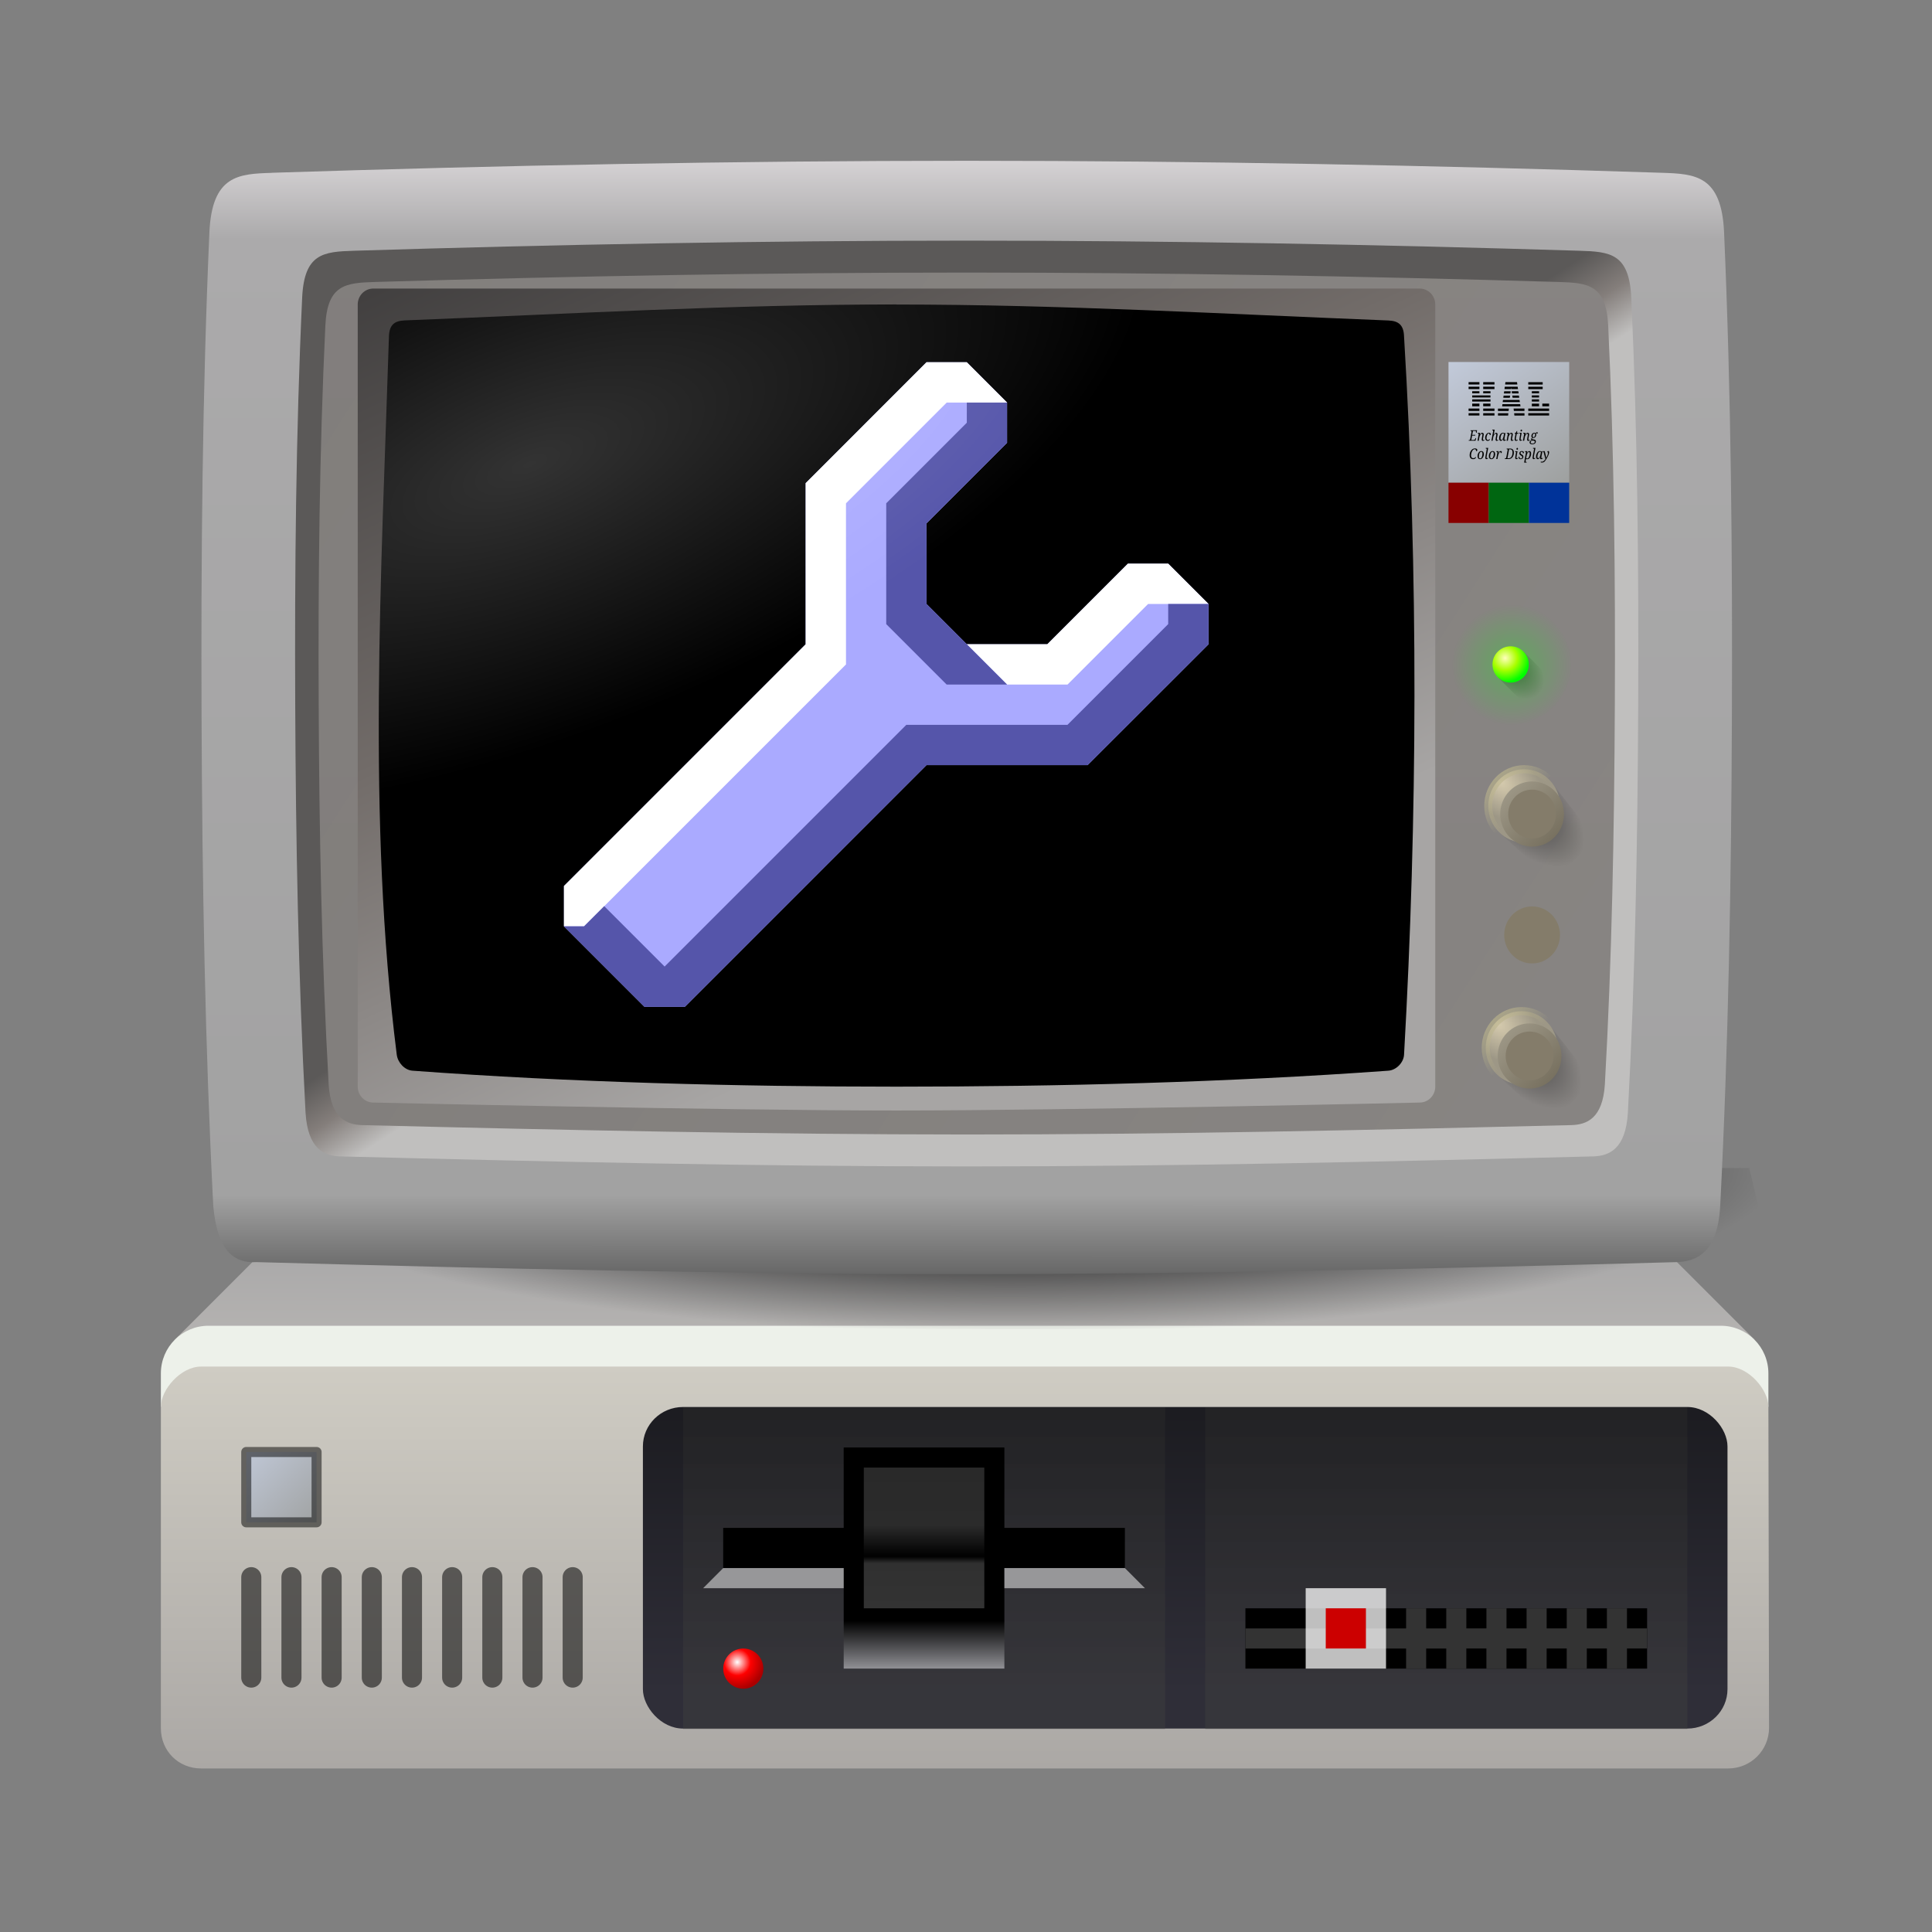 <?xml version="1.0" encoding="UTF-8" standalone="no"?>
<!-- Created with Inkscape (http://www.inkscape.org/) -->

<svg
   width="48"
   height="48"
   viewBox="0 0 12.7 12.7"
   version="1.1"
   id="svg1"
   xml:space="preserve"
   inkscape:version="1.3.2 (091e20ef0f, 2023-11-25, custom)"
   sodipodi:docname="86box-settings-48.svg"
   inkscape:export-filename="pc-256.png"
   inkscape:export-xdpi="96"
   inkscape:export-ydpi="96"
   xmlns:inkscape="http://www.inkscape.org/namespaces/inkscape"
   xmlns:sodipodi="http://sodipodi.sourceforge.net/DTD/sodipodi-0.dtd"
   xmlns:xlink="http://www.w3.org/1999/xlink"
   xmlns="http://www.w3.org/2000/svg"
   xmlns:svg="http://www.w3.org/2000/svg"
   xmlns:rdf="http://www.w3.org/1999/02/22-rdf-syntax-ns#"
   xmlns:cc="http://creativecommons.org/ns#"><rect x="0" y="0" width="12.7" height="12.7" fill="#808080" stroke="none"/><sodipodi:namedview
     id="namedview1"
     pagecolor="#505050"
     bordercolor="#eeeeee"
     borderopacity="1"
     inkscape:showpageshadow="0"
     inkscape:pageopacity="0"
     inkscape:pagecheckerboard="true"
     inkscape:deskcolor="#505050"
     inkscape:document-units="px"
     showguides="true"
     showgrid="true"
     inkscape:zoom="16.520833"
     inkscape:cx="23.969735"
     inkscape:cy="24"
     inkscape:window-width="1453"
     inkscape:window-height="988"
     inkscape:window-x="0"
     inkscape:window-y="0"
     inkscape:window-maximized="0"
     inkscape:current-layer="layer2"><sodipodi:guide
       position="1.058,11.642"
       orientation="-1,0"
       id="guide1"
       inkscape:locked="false"
       inkscape:label=""
       inkscape:color="rgb(87,227,137)" /><sodipodi:guide
       position="1.058,1.058"
       orientation="0,1"
       id="guide2"
       inkscape:locked="false"
       inkscape:label=""
       inkscape:color="rgb(87,227,137)" /><sodipodi:guide
       position="11.642,11.642"
       orientation="0,1"
       id="guide3"
       inkscape:locked="false"
       inkscape:label=""
       inkscape:color="rgb(87,227,137)" /><sodipodi:guide
       position="11.642,1.058"
       orientation="-1,0"
       id="guide4"
       inkscape:locked="false"
       inkscape:label=""
       inkscape:color="rgb(87,227,137)" /><inkscape:grid
       id="grid10"
       units="px"
       originx="0"
       originy="0"
       spacingx="0.132"
       spacingy="0.132"
       empcolor="#0099e5"
       empopacity="0.302"
       color="#0099e5"
       opacity="0.149"
       empspacing="2"
       dotted="false"
       gridanglex="30"
       gridanglez="30"
       visible="true" /></sodipodi:namedview><defs
     id="defs1"><linearGradient
       id="linearGradient67"
       inkscape:collect="always"><stop
         style="stop-color:#ffffff;stop-opacity:0.2;"
         offset="0"
         id="stop75" /><stop
         style="stop-color:#ffffff;stop-opacity:0;"
         offset="1"
         id="stop78" /></linearGradient><linearGradient
       id="linearGradient36"
       inkscape:collect="always"><stop
         style="stop-color:#74706d;stop-opacity:1;"
         offset="0"
         id="stop38" /><stop
         style="stop-color:#7e7a77;stop-opacity:1;"
         offset="1"
         id="stop42" /></linearGradient><linearGradient
       id="linearGradient90"
       inkscape:collect="always"><stop
         style="stop-color:#000000;stop-opacity:1;"
         offset="0.249"
         id="stop90" /><stop
         style="stop-color:#000000;stop-opacity:0;"
         offset="1"
         id="stop91" /></linearGradient><linearGradient
       id="linearGradient80"
       inkscape:collect="always"><stop
         style="stop-color:#000000;stop-opacity:0.5;"
         offset="0"
         id="stop80" /><stop
         style="stop-color:#000000;stop-opacity:0;"
         offset="1"
         id="stop81" /></linearGradient><linearGradient
       id="linearGradient76"
       inkscape:collect="always"><stop
         style="stop-color:#bab28d;stop-opacity:1;"
         offset="0"
         id="stop76" /><stop
         style="stop-color:#b8b389;stop-opacity:0;"
         offset="0.498"
         id="stop77" /></linearGradient><linearGradient
       id="linearGradient73"
       inkscape:collect="always"><stop
         style="stop-color:#d6cbae;stop-opacity:1;"
         offset="0"
         id="stop73" /><stop
         style="stop-color:#9d9786;stop-opacity:1;"
         offset="1"
         id="stop74" /></linearGradient><linearGradient
       id="linearGradient71"
       inkscape:collect="always"><stop
         style="stop-color:#9d9786;stop-opacity:1;"
         offset="0"
         id="stop71" /><stop
         style="stop-color:#77705f;stop-opacity:1;"
         offset="1"
         id="stop72" /></linearGradient><linearGradient
       id="linearGradient68"
       inkscape:collect="always"><stop
         style="stop-color:#000000;stop-opacity:0.5;"
         offset="0"
         id="stop69" /><stop
         style="stop-color:#000000;stop-opacity:0;"
         offset="1"
         id="stop70" /></linearGradient><linearGradient
       id="linearGradient66"
       inkscape:collect="always"><stop
         style="stop-color:#00ff00;stop-opacity:0.2;"
         offset="0.3"
         id="stop68" /><stop
         style="stop-color:#00ff00;stop-opacity:0;"
         offset="1"
         id="stop67" /></linearGradient><linearGradient
       id="linearGradient63"
       inkscape:collect="always"><stop
         style="stop-color:#ffffbb;stop-opacity:1;"
         offset="0"
         id="stop56" /><stop
         style="stop-color:#aaff00;stop-opacity:1;"
         offset="0.498"
         id="stop62" /><stop
         style="stop-color:#00ff00;stop-opacity:1;"
         offset="1"
         id="stop63" /></linearGradient><linearGradient
       id="linearGradient37"
       inkscape:collect="always"><stop
         style="stop-color:#413f3f;stop-opacity:1;"
         offset="0"
         id="stop35" /><stop
         style="stop-color:#726c69;stop-opacity:1;"
         offset="0.5"
         id="stop36" /><stop
         style="stop-color:#a7a5a4;stop-opacity:1;"
         offset="1"
         id="stop37" /></linearGradient><linearGradient
       id="linearGradient14"
       inkscape:collect="always"><stop
         style="stop-color:#5b5958;stop-opacity:1;"
         offset="0"
         id="stop19" /><stop
         style="stop-color:#847e7b;stop-opacity:1;"
         offset="0.5"
         id="stop25" /><stop
         style="stop-color:#c0bfbe;stop-opacity:1;"
         offset="1"
         id="stop24" /></linearGradient><linearGradient
       id="linearGradient20"
       inkscape:collect="always"><stop
         style="stop-color:#d5d2d4;stop-opacity:1;"
         offset="0"
         id="stop20" /><stop
         style="stop-color:#abaaab;stop-opacity:1;"
         offset="0.07"
         id="stop22" /><stop
         style="stop-color:#a2a2a2;stop-opacity:1;"
         offset="0.93"
         id="stop23" /><stop
         style="stop-color:#686868;stop-opacity:1;"
         offset="1"
         id="stop21" /></linearGradient><linearGradient
       id="linearGradient57"
       inkscape:collect="always"><stop
         style="stop-color:#ffffff;stop-opacity:1;"
         offset="0"
         id="stop57" /><stop
         style="stop-color:#ff0000;stop-opacity:1;"
         offset="0.498"
         id="stop59" /><stop
         style="stop-color:#aa0000;stop-opacity:1;"
         offset="1"
         id="stop58" /></linearGradient><linearGradient
       id="linearGradient49"
       inkscape:collect="always"><stop
         style="stop-color:#292929;stop-opacity:1;"
         offset="0"
         id="stop49" /><stop
         style="stop-color:#2b2b2b;stop-opacity:1;"
         offset="0.41"
         id="stop52" /><stop
         style="stop-color:#000000;stop-opacity:1;"
         offset="0.63"
         id="stop51" /><stop
         style="stop-color:#303030;stop-opacity:1;"
         offset="0.68"
         id="stop53" /><stop
         style="stop-color:#333333;stop-opacity:1;"
         offset="1"
         id="stop50" /></linearGradient><linearGradient
       id="linearGradient43"
       inkscape:collect="always"><stop
         style="stop-color:#000000;stop-opacity:1;"
         offset="0"
         id="stop43" /><stop
         style="stop-color:#000000;stop-opacity:1;"
         offset="0.781"
         id="stop45" /><stop
         style="stop-color:#929297;stop-opacity:1;"
         offset="1"
         id="stop44" /></linearGradient><linearGradient
       id="linearGradient32"
       inkscape:collect="always"><stop
         style="stop-color:#292929;stop-opacity:1;"
         offset="0"
         id="stop32" /><stop
         style="stop-color:#3d3d3d;stop-opacity:1;"
         offset="1"
         id="stop33" /></linearGradient><linearGradient
       id="linearGradient5"
       inkscape:collect="always"><stop
         style="stop-color:#1c1c21;stop-opacity:1;"
         offset="0"
         id="stop10" /><stop
         style="stop-color:#2f2e38;stop-opacity:1;"
         offset="1"
         id="stop11" /></linearGradient><linearGradient
       id="linearGradient8"
       inkscape:collect="always"><stop
         style="stop-color:#c2cada;stop-opacity:1;"
         offset="0"
         id="stop8" /><stop
         style="stop-color:#9ea09f;stop-opacity:1;"
         offset="1"
         id="stop9" /></linearGradient><linearGradient
       id="linearGradient6"
       inkscape:collect="always"><stop
         style="stop-color:#9f9fa2;stop-opacity:1;"
         offset="0"
         id="stop6" /><stop
         style="stop-color:#b5b3b1;stop-opacity:1;"
         offset="1"
         id="stop7" /></linearGradient><linearGradient
       id="linearGradient1"
       inkscape:collect="always"><stop
         style="stop-color:#cfccc3;stop-opacity:1;"
         offset="0"
         id="stop1" /><stop
         style="stop-color:#aba8a5;stop-opacity:1;"
         offset="1"
         id="stop2" /></linearGradient><linearGradient
       inkscape:collect="always"
       xlink:href="#linearGradient1"
       id="linearGradient2"
       x1="2.646"
       y1="49.477"
       x2="2.646"
       y2="65.088"
       gradientUnits="userSpaceOnUse"
       gradientTransform="matrix(0.769,0,0,0.769,0.611,-0.59)" /><linearGradient
       inkscape:collect="always"
       xlink:href="#linearGradient6"
       id="linearGradient7"
       x1="3.187"
       y1="42.598"
       x2="3.175"
       y2="49.237"
       gradientUnits="userSpaceOnUse"
       gradientTransform="matrix(0.769,0,0,0.769,0.59,-1.2)" /><linearGradient
       inkscape:collect="always"
       xlink:href="#linearGradient8"
       id="linearGradient9"
       x1="5.257"
       y1="52.971"
       x2="8.276"
       y2="55.989"
       gradientUnits="userSpaceOnUse"
       gradientTransform="matrix(0.935,0,0,0.935,0.704,-9.194)" /><linearGradient
       inkscape:collect="always"
       xlink:href="#linearGradient5"
       id="linearGradient11"
       x1="23.019"
       y1="51.329"
       x2="23.019"
       y2="61.383"
       gradientUnits="userSpaceOnUse"
       gradientTransform="matrix(0.997,0,0,1.066,0.094,-16.713)" /><linearGradient
       inkscape:collect="always"
       xlink:href="#linearGradient32"
       id="linearGradient33"
       x1="42.598"
       y1="51.329"
       x2="42.598"
       y2="61.383"
       gradientUnits="userSpaceOnUse"
       gradientTransform="matrix(0.947,0,0,0.984,2.534,-12.229)" /><linearGradient
       inkscape:collect="always"
       xlink:href="#linearGradient32"
       id="linearGradient34"
       gradientUnits="userSpaceOnUse"
       x1="42.598"
       y1="51.329"
       x2="42.598"
       y2="61.383"
       gradientTransform="matrix(0.947,0,0,0.984,1.882,-12.229)" /><linearGradient
       inkscape:collect="always"
       xlink:href="#linearGradient43"
       id="linearGradient44"
       x1="24.97"
       y1="51.419"
       x2="24.97"
       y2="58.622"
       gradientUnits="userSpaceOnUse"
       gradientTransform="matrix(0.965,0,0,1.156,0.322,-19.847)" /><linearGradient
       inkscape:collect="always"
       xlink:href="#linearGradient49"
       id="linearGradient50"
       x1="30.785"
       y1="52.456"
       x2="30.785"
       y2="57.343"
       gradientUnits="userSpaceOnUse"
       gradientTransform="matrix(0.848,0,0,1.084,3.621,-16.529)" /><radialGradient
       inkscape:collect="always"
       xlink:href="#linearGradient57"
       id="radialGradient58"
       cx="27.208"
       cy="57.856"
       fx="27.208"
       fy="57.856"
       r="0.529"
       gradientUnits="userSpaceOnUse"
       gradientTransform="matrix(-9.2291967e-6,1.907,-1.915,-9.4548029e-6,135.747,-4.233)" /><linearGradient
       inkscape:collect="always"
       xlink:href="#linearGradient20"
       id="linearGradient21"
       x1="7.938"
       y1="2.646"
       x2="7.933"
       y2="39.555"
       gradientUnits="userSpaceOnUse"
       gradientTransform="matrix(0.408,0,0,0.417,-2.764,-4.422)" /><linearGradient
       inkscape:collect="always"
       xlink:href="#linearGradient14"
       id="linearGradient24"
       x1="11.159"
       y1="33.478"
       x2="12.747"
       y2="35.983"
       gradientUnits="userSpaceOnUse"
       gradientTransform="matrix(0.408,0,0,0.417,-2.764,-4.422)" /><linearGradient
       inkscape:collect="always"
       xlink:href="#linearGradient37"
       id="linearGradient35"
       x1="13.229"
       y1="6.879"
       x2="25.4"
       y2="33.867"
       gradientUnits="userSpaceOnUse"
       gradientTransform="matrix(0.408,0,0,0.417,-2.764,-4.422)" /><linearGradient
       inkscape:collect="always"
       xlink:href="#linearGradient8"
       id="linearGradient9-9"
       x1="51.656"
       y1="9.754"
       x2="54.968"
       y2="13.668"
       gradientUnits="userSpaceOnUse"
       gradientTransform="matrix(1.39,0,0,1.15,-18.631,-2.61)" /><radialGradient
       inkscape:collect="always"
       xlink:href="#linearGradient63"
       id="radialGradient56"
       gradientUnits="userSpaceOnUse"
       gradientTransform="matrix(-3.0458293e-6,0.632,-0.632,-3.1347622e-6,55.083,-13.631)"
       cx="27.208"
       cy="57.856"
       fx="27.208"
       fy="57.856"
       r="0.529" /><radialGradient
       inkscape:collect="always"
       xlink:href="#linearGradient66"
       id="radialGradient67"
       cx="53.975"
       cy="20.637"
       fx="53.975"
       fy="20.637"
       r="0.794"
       gradientUnits="userSpaceOnUse"
       gradientTransform="matrix(1.054,3.7013772e-6,-1.8253225e-6,1.054,-38.272,-18.092)" /><radialGradient
       inkscape:collect="always"
       xlink:href="#linearGradient68"
       id="radialGradient70"
       cx="52.759"
       cy="-23.573"
       fx="52.759"
       fy="-23.573"
       r="0.529"
       gradientTransform="matrix(1.117,8.7133303e-6,-5.2302889e-6,0.67,-43.227,5.239)"
       gradientUnits="userSpaceOnUse" /><radialGradient
       inkscape:collect="always"
       xlink:href="#linearGradient80"
       id="radialGradient86"
       gradientUnits="userSpaceOnUse"
       gradientTransform="matrix(1.071,1.071,-0.576,0.576,9.65,-47.953)"
       cx="53.975"
       cy="23.343"
       fx="53.975"
       fy="23.343"
       r="1.607" /><radialGradient
       inkscape:collect="always"
       xlink:href="#linearGradient73"
       id="radialGradient87"
       gradientUnits="userSpaceOnUse"
       gradientTransform="matrix(-0.5,0.6,-0.984,-0.82,103.145,8.669)"
       cx="54.548"
       cy="23.063"
       fx="54.548"
       fy="23.063"
       r="1.323" /><linearGradient
       inkscape:collect="always"
       xlink:href="#linearGradient76"
       id="linearGradient87"
       gradientUnits="userSpaceOnUse"
       x1="52.652"
       y1="21.96"
       x2="55.298"
       y2="24.606" /><linearGradient
       inkscape:collect="always"
       xlink:href="#linearGradient71"
       id="linearGradient88"
       gradientUnits="userSpaceOnUse"
       x1="53.446"
       y1="22.754"
       x2="55.033"
       y2="24.342" /><radialGradient
       inkscape:collect="always"
       xlink:href="#linearGradient90"
       id="radialGradient91"
       cx="33.351"
       cy="13.565"
       fx="33.351"
       fy="13.565"
       r="25.792"
       gradientTransform="matrix(-0.413,0,1.600046e-5,-0.089,25.452,11.827)"
       gradientUnits="userSpaceOnUse" /><linearGradient
       inkscape:collect="always"
       xlink:href="#linearGradient36"
       id="linearGradient40"
       x1="11.774"
       y1="6.218"
       x2="55.959"
       y2="35.057"
       gradientUnits="userSpaceOnUse"
       gradientTransform="matrix(0.408,0,0,0.417,-2.764,-4.422)" /><radialGradient
       inkscape:collect="always"
       xlink:href="#linearGradient67"
       id="radialGradient82"
       cx="19.05"
       cy="10.065"
       fx="19.05"
       fy="10.065"
       r="17.595"
       gradientTransform="matrix(0.479,-0.188,0.075,0.2,-4.868,2.452)"
       gradientUnits="userSpaceOnUse" /></defs><g
     inkscape:label="HAL Personal Computer"
     inkscape:groupmode="layer"
     id="layer1"
     style="display:inline;opacity:1;mix-blend-mode:normal"
     transform="matrix(0.22,0,0,0.22,0.48,0.74)"
     sodipodi:insensitive="true"><path
       style="display:inline;opacity:1;mix-blend-mode:normal;fill:url(#linearGradient7);stroke:none;stroke-width:0.204;stroke-linecap:round;stroke-linejoin:round"
       d="m 3.042,36.666 4.793,-4.793 c 0.407,-0.407 0.592,-0.408 1.203,-0.408 l 35.21,-5.43e-4 c 0.611,0 0.796,0.001 1.203,0.408 l 4.793,4.793 z"
       id="path6"
       inkscape:label="Top Cover"
       sodipodi:nodetypes="ccccccc" /><path
       id="rect2"
       style="display:inline;opacity:1;mix-blend-mode:normal;fill:#edf1ea;fill-opacity:1;stroke-width:0.204;stroke-linecap:round;stroke-linejoin:round"
       inkscape:label="Front Panel Top Bevel"
       d="M 4.05,36.249 H 49.232 c 0.789,0 1.425,0.635 1.425,1.425 v 0.996 H 2.625 l 10e-8,-0.996 c 1e-7,-0.789 0.635,-1.425 1.425,-1.425 z"
       sodipodi:nodetypes="sssccss" /><path
       id="rect1"
       style="opacity:1;fill:url(#linearGradient2);stroke:none;stroke-width:0.204;stroke-linecap:round;stroke-linejoin:round"
       d="M 3.826,37.469 H 49.456 c 0.611,0 1.2,0.692 1.201,1.201 l 0.02,9.586 c 0.001,0.677 -0.545,1.221 -1.221,1.221 H 3.826 c -0.677,0 -1.201,-0.524 -1.201,-1.201 v -9.606 c 0,-0.509 0.59,-1.201 1.201,-1.201 z"
       sodipodi:nodetypes="sssssssss"
       inkscape:label="Front Panel" /><g
       inkscape:groupmode="layer"
       id="layer5"
       inkscape:label="Badge"
       style="display:inline;opacity:1;mix-blend-mode:normal;stroke-width:0.954"
       transform="matrix(0.851,0,0,0.851,0.245,5.544)"><rect
         style="display:inline;opacity:1;mix-blend-mode:normal;fill:url(#linearGradient9);fill-opacity:1;stroke:#000000;stroke-width:0.353;stroke-linecap:round;stroke-linejoin:round;stroke-dasharray:none;stroke-opacity:0.5;paint-order:markers stroke fill"
         id="rect7"
         width="2.469"
         height="2.469"
         x="5.795"
         y="40.514"
         rx="6.8656553e-18"
         inkscape:label="Panel"
         ry="6.8669581e-18" /></g><g
       inkscape:groupmode="layer"
       id="layer6"
       inkscape:label="Ventilation Holes"
       style="display:inline;opacity:1;mix-blend-mode:normal"
       transform="matrix(0.769,0,0,0.769,0.611,9.754)"><path
         style="display:inline;fill:none;fill-opacity:1;stroke:#000000;stroke-width:0.78;stroke-linecap:round;stroke-linejoin:round;stroke-dasharray:none;stroke-opacity:0.533;paint-order:markers stroke fill"
         d="m 6.132,44.223 v 3.902"
         id="path16"
         sodipodi:nodetypes="cc"
         inkscape:label="Hole" /><use
         x="0"
         y="0"
         xlink:href="#path16"
         id="use17"
         transform="translate(1.561)"
         style="display:inline" /><use
         x="0"
         y="0"
         xlink:href="#path16"
         id="use19"
         transform="translate(3.122)"
         style="display:inline" /><use
         x="0"
         y="0"
         xlink:href="#path16"
         id="use22"
         transform="translate(7.805)"
         style="display:inline" /><use
         x="0"
         y="0"
         xlink:href="#path16"
         id="use24"
         transform="translate(4.683)"
         style="display:inline" /><use
         x="0"
         y="0"
         xlink:href="#path16"
         id="use27"
         transform="translate(6.244)"
         style="display:inline" /><use
         x="0"
         y="0"
         xlink:href="#path16"
         id="use29"
         transform="translate(9.366)"
         style="display:inline" /><use
         x="0"
         y="0"
         xlink:href="#path16"
         id="use7"
         transform="translate(10.927)" /><use
         x="0"
         y="0"
         xlink:href="#use7"
         id="use8"
         transform="translate(1.561)" /></g><g
       inkscape:groupmode="layer"
       id="layer4"
       inkscape:label="Drive Bay"
       transform="matrix(0.791,0,0,0.776,0.09,9.379)"
       style="display:inline"><rect
         style="display:inline;opacity:1;mix-blend-mode:normal;fill:url(#linearGradient11);stroke-width:0.273;stroke-linecap:round;stroke-linejoin:round;stroke-opacity:0.5;paint-order:markers stroke fill"
         id="rect5"
         width="40.97"
         height="12.382"
         x="21.413"
         y="37.755"
         inkscape:label="Panel"
         rx="1.517" /><g
         inkscape:groupmode="layer"
         id="layer7"
         inkscape:label="Floppy Drive"
         style="display:inline;opacity:1;mix-blend-mode:normal"
         transform="matrix(0.998,0,0,1.023,0.075,-1.167)"><rect
           style="display:inline;opacity:1;mix-blend-mode:normal;fill:url(#linearGradient34);fill-opacity:0.502;stroke:none;stroke-width:0.383;stroke-linecap:round;stroke-linejoin:round;stroke-dasharray:none;stroke-opacity:1;paint-order:markers stroke fill"
           id="rect31-5"
           width="18.245"
           height="12.107"
           x="22.9"
           y="38.057"
           inkscape:label="Panel" /><path
           id="rect42"
           style="display:inline;opacity:1;mix-blend-mode:normal;fill:url(#linearGradient44);stroke-width:0.559;stroke-linecap:round;stroke-dasharray:none;stroke-opacity:0.75;paint-order:stroke markers fill"
           inkscape:label="Hole"
           d="m 24.42,42.597 h 4.561 v -3.027 h 6.082 v 3.027 h 4.561 v 1.513 h -4.561 v 3.783 h -6.082 v -3.783 h -4.561 z"
           sodipodi:nodetypes="ccccccccccccc" /><path
           id="rect48"
           style="display:inline;opacity:1;mix-blend-mode:normal;fill:#ffffff;fill-opacity:0.5;stroke-width:0.58;stroke-linecap:round;stroke-opacity:0.75;paint-order:stroke markers fill"
           inkscape:label="Bevel Bottom"
           d="m 24.42,44.11 -0.76,0.757 h 5.321 v -0.757 z m 10.643,0 v 0.757 h 5.321 l -0.76,-0.757 z"
           sodipodi:nodetypes="cccccccccc" /><rect
           style="display:inline;opacity:1;mix-blend-mode:normal;fill:url(#linearGradient50);stroke:none;stroke-width:0.515;stroke-linecap:round;stroke-linejoin:miter;stroke-dasharray:none;stroke-opacity:0.75;paint-order:stroke markers fill"
           id="rect49"
           width="4.561"
           height="5.297"
           x="29.742"
           y="40.327"
           inkscape:label="Latch"
           ry="0" /><ellipse
           style="display:inline;fill:url(#radialGradient58);fill-opacity:1;stroke:none;stroke-width:1.011;stroke-linecap:round;stroke-linejoin:miter;stroke-dasharray:none;stroke-opacity:0.75;paint-order:stroke markers fill"
           id="path56"
           inkscape:label="LED"
           cx="25.181"
           cy="47.894"
           rx="0.76"
           ry="0.757" /></g><g
         inkscape:groupmode="layer"
         id="layer8"
         inkscape:label="Hard Drive"
         style="display:inline;opacity:1;mix-blend-mode:normal"
         transform="matrix(0.998,0,0,1.023,0.091,-1.167)"><rect
           style="display:inline;opacity:1;mix-blend-mode:normal;fill:url(#linearGradient33);fill-opacity:0.502;stroke:none;stroke-width:0.383;stroke-linecap:round;stroke-linejoin:round;stroke-dasharray:none;stroke-opacity:1;paint-order:markers stroke fill"
           id="rect33"
           width="18.245"
           height="12.107"
           x="42.65"
           y="38.057"
           inkscape:label="Panel" /><rect
           style="display:inline;opacity:1;mix-blend-mode:normal;fill:#000000;fill-opacity:1;stroke:none;stroke-width:0.643;stroke-linecap:round;stroke-linejoin:miter;stroke-dasharray:none;stroke-opacity:0.75;paint-order:stroke markers fill"
           id="rect35"
           width="15.204"
           height="2.27"
           x="44.17"
           y="45.624"
           inkscape:label="Hole" /><path
           id="rect9"
           style="display:inline;opacity:1;mix-blend-mode:normal;fill:#333333;fill-opacity:1;stroke:none;stroke-width:0.618;stroke-linecap:round;stroke-linejoin:miter;stroke-dasharray:none;stroke-opacity:0.75;paint-order:stroke markers fill"
           inkscape:label="Grid"
           d="m 51.772,45.624 v 0.757 l -0.76,-10e-7 v -0.757 h -0.76 v 0.757 h -6.082 v 0.757 h 6.082 v 0.757 h 0.76 v -0.757 l 0.76,1e-6 v 0.757 h 0.76 V 47.137 l 0.76,-3e-6 v 0.757 l 0.76,10e-7 v -0.757 l 0.76,-10e-7 v 0.757 h 0.76 v -0.757 h 0.76 v 0.757 h 0.76 v -0.757 l 0.76,3e-6 v 0.757 h 0.76 V 47.137 l 0.76,-1e-6 v -0.757 l -0.76,10e-7 v -0.757 h -0.76 v 0.757 h -0.76 l -10e-7,-0.757 h -0.76 v 0.757 h -0.76 l -10e-7,-0.757 h -0.76 v 0.757 l -0.76,1e-6 v -0.757 l -0.76,-1e-6 v 0.757 h -0.76 l -1e-6,-0.757 z"
           sodipodi:nodetypes="ccccccccccccccccccccccccccccccccccccccccccccccccccccc" /><rect
           style="display:inline;opacity:1;mix-blend-mode:normal;fill:#ffffff;fill-opacity:0.75;stroke:none;stroke-width:0.863;stroke-linecap:round;stroke-linejoin:miter;stroke-dasharray:none;stroke-opacity:0.75;paint-order:stroke markers fill"
           id="rect36"
           width="3.041"
           height="3.027"
           x="46.451"
           y="44.867"
           inkscape:label="LedBorder" /><rect
           style="display:inline;opacity:1;mix-blend-mode:normal;fill:#cc0000;fill-opacity:1;stroke:none;stroke-width:1.517;stroke-linecap:round;stroke-linejoin:miter;stroke-dasharray:none;stroke-opacity:0.75;paint-order:stroke markers fill"
           id="rect34"
           width="1.52"
           height="1.513"
           x="47.211"
           y="45.624"
           inkscape:label="LED"
           ry="0" /></g></g></g><g
     inkscape:groupmode="layer"
     id="layer2"
     inkscape:label="HAL Color Monitor"
     style="display:inline;opacity:1"
     transform="matrix(0.475,0,0,0.475,1.098,2.633)"
     inkscape:highlight-color="#3e99e3"><path
       id="path88"
       style="display:inline;opacity:1;fill:url(#radialGradient91);fill-opacity:1;stroke:none;stroke-width:0.118;stroke-linecap:round;stroke-dasharray:none;stroke-opacity:1;paint-order:normal"
       d="m 21.896,10.621 0.272,1.147 c 0.111,0.469 0.058,0.875 -0.38,0.892 -3.296,0.102 -6.592,0.191 -9.889,0.191 -3.297,0 -6.593,-0.089 -9.889,-0.191 -0.45,0.032 -0.752,-0.452 -0.815,-0.892 L 1.032,10.621 Z"
       sodipodi:nodetypes="cssssscc"
       inkscape:label="UnderShadow"
       sodipodi:insensitive="true" /><path
       id="rect8"
       style="display:inline;opacity:1;fill:url(#linearGradient21);fill-opacity:1;stroke:none;stroke-width:0.109;stroke-linecap:round;stroke-dasharray:none;stroke-opacity:1;paint-order:normal"
       d="m 1.45,-3.152 c 3.205,-0.103 6.411,-0.166 9.617,-0.166 3.206,0 6.413,0.062 9.617,0.166 0.459,0.015 0.83,0.031 0.864,0.828 0.098,2.244 0.117,4.491 0.108,6.737 -0.009,2.246 -0.047,4.494 -0.162,6.737 -0.024,0.421 -0.158,0.759 -0.594,0.773 -3.277,0.089 -6.555,0.166 -9.833,0.166 -3.278,0 -6.556,-0.077 -9.833,-0.166 C 0.787,11.951 0.677,11.535 0.64,11.15 0.525,8.907 0.487,6.66 0.478,4.414 c -0.009,-2.246 0.01,-4.493 0.108,-6.737 0.035,-0.797 0.406,-0.814 0.864,-0.828 z"
       sodipodi:nodetypes="sssssssssssss"
       inkscape:label="Front Surface"
       sodipodi:insensitive="true" /><rect
       style="display:inline;opacity:1;mix-blend-mode:normal;fill:url(#linearGradient40);fill-opacity:0.75;stroke:none;stroke-width:0.027;stroke-linecap:round;stroke-miterlimit:3.3"
       id="rect6"
       width="18.046"
       height="12.038"
       x="2.045"
       y="-1.826"
       rx="2.9813415e-18"
       ry="3.0937055e-18"
       inkscape:label="InnerPanel"
       sodipodi:insensitive="true" /><path
       id="path10"
       style="display:inline;fill:url(#linearGradient24);fill-opacity:1;stroke:none;stroke-width:0.094;stroke-linecap:round"
       inkscape:label="InnerBevel"
       d="m 11.068,-2.213 c -2.827,0 -5.655,0.053 -8.481,0.14 -0.424,0.013 -0.688,0.037 -0.717,0.649 -0.087,1.878 -0.104,3.759 -0.096,5.64 0.008,1.881 0.042,3.762 0.143,5.64 0.031,0.507 0.262,0.597 0.478,0.604 2.89,0.074 5.781,0.139 8.672,0.139 h 4.04e-4 c 2.891,-6e-6 5.781,-0.065 8.671,-0.139 0.216,-0.007 0.448,-0.097 0.478,-0.604 0.101,-1.878 0.135,-3.759 0.143,-5.64 0.008,-1.881 -0.009,-3.762 -0.096,-5.64 -0.028,-0.612 -0.293,-0.636 -0.716,-0.649 -2.826,-0.087 -5.653,-0.14 -8.481,-0.14 z m 0,0.442 c 2.729,0 5.458,0.049 8.185,0.13 0.409,0.012 0.664,0.035 0.691,0.604 0.084,1.748 0.1,3.5 0.092,5.251 -0.008,1.751 -0.04,3.503 -0.138,5.251 -0.03,0.472 -0.253,0.556 -0.462,0.562 -2.789,0.069 -5.579,0.13 -8.369,0.13 h -4.04e-4 C 8.278,10.156 5.488,10.096 2.698,10.027 2.49,10.02 2.266,9.936 2.237,9.465 2.139,7.717 2.106,5.965 2.099,4.214 c -0.008,-1.751 0.009,-3.502 0.092,-5.251 0.027,-0.57 0.282,-0.592 0.691,-0.604 2.728,-0.081 5.456,-0.13 8.185,-0.13 z"
       sodipodi:insensitive="true" /><rect
       style="display:inline;opacity:1;fill:#000000;fill-opacity:1;stroke:none;stroke-width:0.027;stroke-linecap:round;stroke-miterlimit:3.3"
       id="rect78"
       width="14.372"
       height="10.934"
       x="2.909"
       y="-1.385"
       rx="2.9991933e-18"
       ry="3.0653233e-18"
       inkscape:label="Screen"
       sodipodi:insensitive="true" /><g
       id="g5"
       inkscape:label="Wrench"
       style="display:inline;opacity:1"><path
         style="opacity:1;fill:#aaaaff;fill-opacity:1;stroke-width:0.139;stroke-linecap:round;stroke-linejoin:round;stroke-miterlimit:3.3;stroke-opacity:0.25;paint-order:stroke fill markers"
         d="m 10.51,-0.53 h 0.558 L 11.625,0.028 V 0.585 L 10.51,1.7 v 1.115 l 0.558,0.558 1.115,-10e-8 1.115,-1.115 h 0.558 l 0.558,0.558 V 3.373 L 12.74,5.045 H 10.51 L 7.165,8.391 H 6.608 L 5.493,7.276 V 6.718 l 3.345,-3.345 -3e-7,-2.23 z"
         id="path1"
         sodipodi:nodetypes="ccccccccccccccccccccc" /><path
         style="opacity:1;fill:#ffffff;fill-opacity:1;stroke-width:0.139;stroke-linecap:round;stroke-linejoin:round;stroke-miterlimit:3.3;stroke-opacity:0.25;paint-order:stroke fill markers"
         d="m 5.493,7.276 0.279,-1e-7 0.279,-0.279 3.345,-3.345 V 1.422 l 1.394,-1.394 0.836,2e-8 -0.558,-0.558 H 10.51 L 8.838,1.143 V 3.373 L 5.493,6.718 Z"
         id="path2"
         sodipodi:nodetypes="ccccccccccccc" /><path
         style="opacity:1;fill:#ffffff;fill-opacity:1;stroke-width:0.139;stroke-linecap:round;stroke-linejoin:round;stroke-miterlimit:3.3;stroke-opacity:0.25;paint-order:stroke fill markers"
         d="m 14.413,2.815 h -0.836 l -1.115,1.115 H 11.625 l -0.558,-0.558 1.115,-10e-8 1.115,-1.115 h 0.558 z"
         id="path3"
         sodipodi:nodetypes="ccccccccc" /><path
         style="opacity:1;fill:#5555aa;fill-opacity:1;stroke-width:0.139;stroke-linecap:round;stroke-linejoin:round;stroke-miterlimit:3.3;stroke-opacity:0.25;paint-order:stroke fill markers"
         d="M 11.068,0.028 V 0.307 L 9.953,1.422 V 3.094 L 10.789,3.93 H 11.625 L 11.068,3.373 10.51,2.815 V 1.7 L 11.625,0.585 V 0.028 Z"
         id="path4"
         sodipodi:nodetypes="cccccccccccc" /><path
         style="opacity:1;fill:#5555aa;fill-opacity:1;stroke-width:0.139;stroke-linecap:round;stroke-linejoin:round;stroke-miterlimit:3.3;stroke-opacity:0.25;paint-order:stroke fill markers"
         d="M 14.413,2.815 V 3.373 L 12.74,5.045 H 10.51 L 7.165,8.391 H 6.608 L 5.493,7.276 5.771,7.276 6.05,6.997 6.886,7.833 10.231,4.488 h 2.23 L 13.855,3.094 V 2.815 Z"
         id="path5"
         sodipodi:nodetypes="ccccccccccccccc" /></g><rect
       style="display:inline;opacity:1;fill:url(#radialGradient82);stroke:none;stroke-width:0.027;stroke-linecap:round;stroke-miterlimit:3.3"
       id="rect79"
       width="14.372"
       height="10.934"
       x="2.909"
       y="-1.385"
       rx="2.9991933e-18"
       ry="3.0653233e-18"
       inkscape:label="Screen Reflection"
       sodipodi:insensitive="true" /><path
       id="rect12"
       style="display:inline;opacity:1;fill:url(#linearGradient35);stroke-width:0.109;stroke-miterlimit:3.6;stroke-opacity:0.5;paint-order:fill markers stroke"
       inkscape:label="ScreenBevel"
       d="m 2.855,-1.55 c -0.12,0 -0.216,0.099 -0.216,0.221 v 10.823 c 0,0.122 0.096,0.221 0.216,0.221 0,0 4.827,0.11 7.24,0.11 2.413,0 7.24,-0.11 7.24,-0.11 0.12,0 0.216,-0.099 0.216,-0.221 v -10.823 c 0,-0.122 -0.096,-0.221 -0.216,-0.221 z m 7.24,0.221 c 2.27,2e-7 4.539,0.131 6.808,0.221 0.139,0.006 0.211,0.061 0.216,0.221 0.198,3.28 0.186,6.664 0,9.94 -0.006,0.11 -0.108,0.213 -0.216,0.221 -2.232,0.162 -4.57,0.221 -6.808,0.221 -2.202,0 -4.503,-0.059 -6.7,-0.221 C 3.287,9.265 3.193,9.162 3.179,9.052 2.767,5.786 2.967,2.393 3.071,-0.888 c 0.005,-0.16 0.077,-0.215 0.216,-0.221 2.269,-0.09 4.538,-0.221 6.808,-0.221 z"
       sodipodi:nodetypes="ssscscsssssscssssscss"
       sodipodi:insensitive="true" /><g
       inkscape:groupmode="layer"
       id="g44"
       inkscape:label="Badge"
       style="display:inline;opacity:1;mix-blend-mode:normal;stroke-width:1.2"
       transform="matrix(0.363,0,0,0.371,-1.567,-3.727)"
       sodipodi:insensitive="true"><rect
         style="display:inline;opacity:1;mix-blend-mode:normal;fill:url(#linearGradient9-9);fill-opacity:1;stroke:none;stroke-width:0.176;stroke-linecap:round;stroke-linejoin:round;stroke-dasharray:none;stroke-opacity:0.5;paint-order:markers stroke fill"
         id="rect7-1"
         width="4.602"
         height="4.503"
         x="53.171"
         y="8.608"
         rx="1.0207551e-17"
         inkscape:label="Panel"
         ry="8.4466283e-18" /><path
         d="m 54.924,9.447 h -0.43 v -0.088 h 0.43 z m 0,0.171 h -0.43 v -0.088 h 0.43 z m -0.152,0.157 h -0.278 v -0.076 h 0.278 z M 54.35,9.447 h -0.413 v -0.088 h 0.413 z m 0.421,0.485 h -0.696 v -0.078 h 0.696 z M 54.35,9.618 h -0.413 v -0.088 h 0.413 z m 0.421,0.641 h -0.278 v -0.099 h 0.278 z M 54.35,9.775 h -0.275 v -0.076 h 0.275 z m 0.574,0.657 h -0.43 v -0.088 h 0.43 z m -0.152,-0.349 h -0.696 v -0.081 h 0.696 z m 0.152,0.52 h -0.43 v -0.086 h 0.43 z m -0.574,-0.344 h -0.275 v -0.099 h 0.275 z m 0,0.173 h -0.413 v -0.088 h 0.413 z m 0,0.171 h -0.413 v -0.086 h 0.413 z m 1.446,-1.156 h -0.466 l 0.011,-0.088 h 0.442 z m 0.049,0.333 h -0.253 l -0.011,-0.081 h 0.252 z m -0.024,-0.162 h -0.252 l -0.007,-0.055 -0.007,0.055 H 55.306 l 0.011,-0.088 h 0.49 z m 0.047,0.323 h -0.253 l -0.011,-0.081 h 0.252 z m -0.325,-0.241 -0.013,0.081 h -0.247 l 0.011,-0.081 z m 0.524,0.733 h -0.404 l -0.01,-0.088 h 0.414 z m -0.175,-0.331 H 55.237 l 0.011,-0.079 h 0.631 z m -0.371,-0.241 -0.013,0.081 h -0.247 l 0.011,-0.081 z m 0.547,0.744 h -0.384 l -0.01,-0.086 h 0.394 z m -0.152,-0.344 h -0.699 l 0.011,-0.081 h 0.676 z m -0.443,0.085 -0.01,0.088 h -0.406 v -0.088 z m -0.02,0.173 -0.01,0.086 h -0.385 v -0.086 z m 1.309,-1.07 h -0.549 v -0.088 h 0.549 z m 0,0.171 h -0.549 v -0.088 h 0.549 z M 57.007,10.259 h -0.259 v -0.099 H 57.007 Z M 56.624,9.775 h -0.276 v -0.076 h 0.276 z m 0,0.157 h -0.276 v -0.078 h 0.276 z m 0,0.152 h -0.276 v -0.081 h 0.276 z m 0,0.176 h -0.276 v -0.099 h 0.276 z m 0.383,0.173 h -0.795 v -0.088 h 0.795 z m 0,0.171 h -0.795 v -0.086 h 0.795 z"
         id="use49"
         style="font-size:1.427px;line-height:0;font-family:MeninBlue;-inkscape-font-specification:MeninBlue;letter-spacing:0.135px;word-spacing:0px;display:inline;mix-blend-mode:normal;fill:#000000;fill-opacity:1;stroke-width:0.368;stroke-linecap:round;stroke-linejoin:round;stroke-opacity:0.5;paint-order:markers stroke fill"
         aria-label="HAL"
         inkscape:label="HAL" /><path
         id="path52"
         style="font-style:italic;font-size:0.847px;line-height:1;font-family:'Droid Serif';-inkscape-font-specification:'Droid Serif Italic';letter-spacing:0px;word-spacing:0px;display:inline;opacity:1;mix-blend-mode:normal;fill:#000000;fill-opacity:1;stroke-width:0.353;stroke-miterlimit:3.6;stroke-opacity:0.5;paint-order:fill markers stroke"
         d="m 55.948,11.13 c -0.009,0 -0.016,0.004 -0.022,0.011 -0.005,0.007 -0.008,0.016 -0.008,0.028 0,0.02 0.009,0.029 0.028,0.029 0.009,0 0.016,-0.003 0.021,-0.009 0.006,-0.007 0.008,-0.016 0.008,-0.029 0,-0.02 -0.009,-0.03 -0.028,-0.03 z m -1.107,6.45e-4 -0.004,0.023 h 0.004 c 0.023,0 0.034,0.008 0.034,0.025 0,0.003 -0.002,0.013 -0.005,0.029 l -0.063,0.338 h 0.045 l 0.026,-0.14 c 0.005,-0.027 0.017,-0.053 0.037,-0.081 0.019,-0.028 0.038,-0.042 0.056,-0.042 0.015,0 0.023,0.011 0.023,0.033 0,0.012 -0.002,0.029 -0.007,0.051 l -0.011,0.057 c -0.006,0.033 -0.01,0.057 -0.01,0.073 0,0.017 0.004,0.03 0.012,0.04 0.008,0.01 0.019,0.015 0.032,0.015 0.019,0 0.039,-0.011 0.06,-0.031 l -0.008,-0.016 c -0.011,0.008 -0.022,0.013 -0.032,0.013 -0.011,0 -0.017,-0.009 -0.017,-0.026 0,-0.016 0.002,-0.036 0.007,-0.057 l 0.013,-0.065 c 0.006,-0.028 0.009,-0.048 0.009,-0.059 0,-0.04 -0.017,-0.061 -0.052,-0.061 -0.033,0 -0.064,0.024 -0.091,0.073 h -0.005 c 0.007,-0.031 0.013,-0.061 0.019,-0.091 l 0.019,-0.1 z m -0.829,0.025 -0.004,0.023 h 0.007 c 0.014,0 0.023,0.002 0.028,0.007 0.004,0.004 0.007,0.011 0.007,0.019 0,0.004 -2.34e-4,0.008 -0.001,0.013 l -0.051,0.268 c -0.002,0.011 -0.007,0.02 -0.013,0.027 -0.006,0.006 -0.018,0.009 -0.035,0.009 h -0.007 l -0.004,0.023 h 0.263 l 0.022,-0.096 h -0.026 l -0.008,0.023 c -0.009,0.03 -0.028,0.045 -0.056,0.045 h -0.094 l 0.031,-0.164 h 0.118 l 0.005,-0.027 H 54.075 l 0.028,-0.145 h 0.082 c 0.023,0 0.035,0.012 0.035,0.036 0,0.002 -3.87e-4,0.007 -0.001,0.015 l -0.001,0.017 h 0.026 l 0.016,-0.096 z m 1.758,0.029 c -0.018,0.051 -0.043,0.077 -0.075,0.077 l -0.004,0.022 h 0.037 l -0.03,0.158 c -0.003,0.017 -0.005,0.032 -0.005,0.045 0,0.043 0.018,0.064 0.053,0.064 0.022,0 0.044,-0.009 0.066,-0.026 l -0.008,-0.021 c -0.013,0.008 -0.026,0.012 -0.04,0.012 -0.017,0 -0.026,-0.01 -0.026,-0.03 0,-0.01 0.002,-0.026 0.006,-0.047 l 0.03,-0.156 h 0.059 l 0.006,-0.031 h -0.059 l 0.013,-0.067 z m 0.778,0.041 c -0.02,0 -0.037,0.013 -0.053,0.039 -0.013,-0.012 -0.029,-0.017 -0.05,-0.017 -0.034,0 -0.062,0.013 -0.083,0.038 -0.021,0.025 -0.031,0.053 -0.031,0.083 0,0.031 0.011,0.053 0.034,0.065 -0.018,0.01 -0.03,0.02 -0.037,0.027 -0.006,0.008 -0.01,0.017 -0.01,0.028 0,0.017 0.008,0.03 0.023,0.038 -0.025,0.005 -0.044,0.014 -0.059,0.028 -0.014,0.014 -0.021,0.031 -0.021,0.051 0,0.047 0.035,0.071 0.107,0.071 0.043,0 0.075,-0.01 0.098,-0.029 0.023,-0.019 0.035,-0.045 0.035,-0.079 0,-0.042 -0.025,-0.065 -0.076,-0.071 l -0.047,-0.006 c -0.017,-0.002 -0.025,-0.007 -0.025,-0.016 0,-0.012 0.011,-0.024 0.035,-0.035 0.003,7.1e-4 0.008,0.001 0.016,0.001 0.034,0 0.061,-0.013 0.081,-0.038 0.021,-0.026 0.031,-0.054 0.031,-0.084 0,-0.017 -0.004,-0.031 -0.011,-0.042 0.01,-0.008 0.018,-0.013 0.025,-0.013 0.009,0 0.013,0.006 0.013,0.019 0.019,0 0.029,-0.011 0.029,-0.033 0,-0.017 -0.009,-0.025 -0.025,-0.025 z m -1.833,0.021 c -0.042,0 -0.077,0.02 -0.105,0.06 -0.028,0.04 -0.041,0.083 -0.041,0.131 0,0.035 0.009,0.063 0.026,0.083 0.018,0.02 0.041,0.03 0.069,0.03 0.026,0 0.046,-0.007 0.062,-0.019 0.015,-0.013 0.023,-0.026 0.023,-0.041 0,-0.007 -0.002,-0.012 -0.005,-0.014 -0.018,0.026 -0.042,0.039 -0.071,0.039 -0.036,0 -0.054,-0.025 -0.054,-0.074 0,-0.036 0.009,-0.073 0.026,-0.112 0.017,-0.038 0.036,-0.057 0.059,-0.057 0.012,0 0.021,0.006 0.028,0.018 0.007,0.012 0.01,0.027 0.01,0.047 0.013,0 0.023,-0.003 0.031,-0.011 0.008,-0.007 0.012,-0.017 0.012,-0.028 0,-0.015 -0.006,-0.027 -0.019,-0.037 -0.013,-0.01 -0.03,-0.015 -0.053,-0.015 z m 0.532,0 c -0.041,0 -0.076,0.021 -0.104,0.064 -0.028,0.043 -0.042,0.089 -0.042,0.14 0,0.031 0.006,0.057 0.017,0.074 0.011,0.017 0.027,0.026 0.047,0.026 0.038,0 0.068,-0.03 0.092,-0.088 h 0.003 c -0.003,0.017 -0.005,0.031 -0.005,0.043 0,0.03 0.013,0.045 0.038,0.045 0.023,0 0.045,-0.011 0.069,-0.033 l -0.009,-0.016 c -0.014,0.009 -0.026,0.014 -0.035,0.014 -0.011,0 -0.016,-0.009 -0.016,-0.027 0,-0.015 0.002,-0.036 0.007,-0.061 l 0.034,-0.175 h -0.016 l -0.022,0.014 c -0.016,-0.013 -0.035,-0.02 -0.057,-0.02 z m -0.789,6.46e-4 c -0.033,0 -0.063,0.024 -0.089,0.073 h -0.005 l 0.013,-0.069 h -0.09 l -0.004,0.023 h 0.004 c 0.023,0 0.034,0.009 0.034,0.026 0,0.006 -4.68e-4,0.015 -0.002,0.025 l -0.041,0.22 h 0.046 l 0.026,-0.14 c 0.005,-0.027 0.018,-0.054 0.037,-0.081 0.019,-0.027 0.038,-0.041 0.056,-0.041 0.015,0 0.022,0.011 0.022,0.033 0,0.012 -0.002,0.029 -0.007,0.051 l -0.011,0.057 c -0.006,0.033 -0.009,0.057 -0.009,0.073 0,0.017 0.004,0.03 0.012,0.04 0.008,0.01 0.019,0.015 0.032,0.015 0.019,0 0.039,-0.011 0.06,-0.031 l -0.009,-0.016 c -0.011,0.008 -0.022,0.013 -0.031,0.013 -0.011,0 -0.017,-0.009 -0.017,-0.026 0,-0.016 0.002,-0.036 0.007,-0.057 l 0.013,-0.064 c 0.006,-0.028 0.009,-0.049 0.009,-0.06 0,-0.04 -0.018,-0.061 -0.053,-0.061 z m 1.11,0 c -0.033,0 -0.063,0.024 -0.089,0.073 h -0.005 l 0.013,-0.069 h -0.091 l -0.004,0.023 h 0.004 c 0.023,0 0.035,0.009 0.035,0.026 0,0.006 -9.99e-4,0.015 -0.003,0.025 l -0.041,0.22 h 0.046 l 0.026,-0.14 c 0.005,-0.027 0.018,-0.054 0.037,-0.081 0.019,-0.027 0.038,-0.041 0.056,-0.041 0.015,0 0.022,0.011 0.022,0.033 0,0.012 -0.002,0.029 -0.007,0.051 l -0.011,0.057 c -0.006,0.033 -0.01,0.057 -0.01,0.073 0,0.017 0.004,0.03 0.012,0.04 0.008,0.01 0.019,0.015 0.032,0.015 0.018,0 0.039,-0.011 0.06,-0.031 l -0.009,-0.016 c -0.011,0.008 -0.022,0.013 -0.031,0.013 -0.011,0 -0.017,-0.009 -0.017,-0.026 0,-0.016 0.002,-0.036 0.007,-0.057 l 0.013,-0.064 c 0.006,-0.028 0.009,-0.049 0.009,-0.06 0,-0.04 -0.017,-0.061 -0.052,-0.061 z m 0.623,0 c -0.033,0 -0.063,0.024 -0.089,0.073 h -0.005 l 0.013,-0.069 h -0.091 l -0.004,0.023 h 0.004 c 0.023,0 0.034,0.009 0.034,0.026 0,0.006 -0.001,0.015 -0.003,0.025 l -0.041,0.22 h 0.046 l 0.026,-0.14 c 0.005,-0.027 0.018,-0.054 0.037,-0.081 0.019,-0.027 0.038,-0.041 0.056,-0.041 0.015,0 0.023,0.011 0.023,0.033 0,0.012 -0.002,0.029 -0.007,0.051 l -0.011,0.057 c -0.006,0.033 -0.01,0.057 -0.01,0.073 0,0.017 0.004,0.03 0.012,0.04 0.008,0.01 0.019,0.015 0.033,0.015 0.018,0 0.038,-0.011 0.059,-0.031 l -0.008,-0.016 c -0.011,0.008 -0.022,0.013 -0.032,0.013 -0.011,0 -0.017,-0.009 -0.017,-0.026 0,-0.016 0.002,-0.036 0.006,-0.057 l 0.013,-0.065 c 0.006,-0.028 0.009,-0.048 0.009,-0.059 0,-0.04 -0.017,-0.061 -0.052,-0.061 z m -0.318,0.005 -0.004,0.023 h 0.007 c 0.02,0 0.03,0.008 0.03,0.023 0,0.004 -6.95e-4,0.008 -0.002,0.014 l -0.019,0.101 c -0.007,0.041 -0.011,0.069 -0.011,0.085 0,0.015 0.004,0.028 0.011,0.037 0.007,0.01 0.017,0.015 0.029,0.015 0.022,0 0.044,-0.011 0.066,-0.033 l -0.009,-0.016 c -0.014,0.009 -0.026,0.014 -0.035,0.014 -0.011,0 -0.016,-0.009 -0.016,-0.027 0,-0.014 0.002,-0.035 0.007,-0.061 l 0.034,-0.176 z m -0.622,0.019 c 0.017,0 0.029,0.006 0.037,0.019 l -0.018,0.097 c -0.006,0.032 -0.017,0.061 -0.035,0.088 -0.018,0.027 -0.035,0.04 -0.051,0.04 -0.021,0 -0.031,-0.021 -0.031,-0.063 0,-0.042 0.009,-0.083 0.028,-0.122 0.019,-0.04 0.043,-0.059 0.071,-0.059 z m 1.189,6.45e-4 c 0.022,0 0.034,0.015 0.034,0.045 0,0.025 -0.006,0.047 -0.017,0.068 -0.011,0.021 -0.026,0.031 -0.045,0.031 -0.023,0 -0.034,-0.015 -0.034,-0.045 0,-0.024 0.006,-0.047 0.017,-0.067 0.011,-0.021 0.027,-0.031 0.046,-0.031 z m -0.072,0.266 0.047,0.005 c 0.03,0.003 0.046,0.017 0.046,0.041 0,0.02 -0.008,0.036 -0.023,0.047 -0.015,0.012 -0.037,0.018 -0.066,0.018 -0.046,0 -0.069,-0.016 -0.069,-0.047 0,-0.015 0.004,-0.027 0.013,-0.037 0.009,-0.01 0.018,-0.017 0.03,-0.021 0.012,-0.004 0.019,-0.006 0.022,-0.005 z m -0.575,0.274 c -0.009,0 -0.016,0.004 -0.022,0.011 -0.005,0.007 -0.008,0.016 -0.008,0.028 0,0.02 0.009,0.029 0.028,0.029 0.009,0 0.016,-0.003 0.021,-0.009 0.006,-0.007 0.008,-0.016 0.008,-0.029 0,-0.02 -0.009,-0.03 -0.028,-0.03 z m -1.199,6.46e-4 -0.005,0.023 h 0.006 c 0.023,0 0.035,0.008 0.035,0.025 0,0.006 -0.002,0.014 -0.004,0.025 l -0.04,0.21 c -0.007,0.04 -0.011,0.068 -0.011,0.085 0,0.015 0.003,0.028 0.011,0.037 0.008,0.01 0.018,0.015 0.029,0.015 0.022,0 0.044,-0.011 0.066,-0.033 l -0.009,-0.016 c -0.014,0.009 -0.026,0.014 -0.035,0.014 -0.011,0 -0.016,-0.009 -0.016,-0.027 0,-0.014 0.003,-0.035 0.008,-0.061 l 0.056,-0.298 z m 1.801,0 -0.004,0.023 h 0.005 c 0.023,0 0.035,0.008 0.035,0.025 0,0.006 -9.27e-4,0.014 -0.003,0.025 l -0.04,0.21 c -0.007,0.04 -0.011,0.068 -0.011,0.085 0,0.015 0.004,0.028 0.011,0.037 0.008,0.01 0.018,0.015 0.029,0.015 0.022,0 0.043,-0.011 0.066,-0.033 l -0.009,-0.016 c -0.014,0.009 -0.025,0.014 -0.035,0.014 -0.011,0 -0.016,-0.009 -0.016,-0.027 0,-0.014 0.002,-0.035 0.007,-0.061 l 0.057,-0.298 z m -2.216,0.019 c -0.057,0 -0.106,0.026 -0.144,0.076 -0.039,0.05 -0.057,0.11 -0.057,0.179 0,0.047 0.012,0.083 0.035,0.108 0.024,0.025 0.057,0.038 0.1,0.038 0.032,0 0.057,-0.007 0.075,-0.021 0.018,-0.014 0.028,-0.029 0.028,-0.047 0,-0.009 -0.002,-0.015 -0.007,-0.018 -0.023,0.033 -0.053,0.05 -0.091,0.05 -0.058,0 -0.087,-0.034 -0.087,-0.102 0,-0.058 0.014,-0.112 0.041,-0.161 0.027,-0.049 0.061,-0.073 0.101,-0.073 0.033,0 0.049,0.025 0.049,0.074 0.015,0 0.026,-0.004 0.035,-0.011 0.009,-0.008 0.013,-0.018 0.013,-0.031 0,-0.019 -0.008,-0.033 -0.024,-0.044 -0.016,-0.011 -0.038,-0.017 -0.066,-0.017 z m 1.211,0.006 -0.004,0.023 h 0.006 c 0.024,0 0.035,0.007 0.035,0.022 0,0.003 -5.25e-4,0.009 -0.002,0.015 l -0.051,0.268 c -0.005,0.026 -0.021,0.039 -0.048,0.039 h -0.007 l -0.004,0.023 H 55.467 c 0.059,0 0.107,-0.023 0.143,-0.069 0.036,-0.046 0.053,-0.103 0.053,-0.173 0,-0.048 -0.012,-0.084 -0.036,-0.11 -0.024,-0.026 -0.059,-0.039 -0.103,-0.039 z m 0.091,0.027 h 0.039 c 0.062,0 0.093,0.039 0.093,0.116 0,0.066 -0.014,0.119 -0.041,0.16 -0.027,0.04 -0.065,0.06 -0.112,0.06 h -0.043 z m -1.056,0.065 c -0.044,0 -0.079,0.02 -0.106,0.059 -0.027,0.039 -0.04,0.083 -0.04,0.132 0,0.035 0.009,0.063 0.025,0.083 0.017,0.02 0.039,0.03 0.069,0.03 0.043,0 0.079,-0.02 0.105,-0.059 0.027,-0.039 0.04,-0.084 0.04,-0.132 0,-0.037 -0.008,-0.064 -0.025,-0.083 -0.017,-0.019 -0.039,-0.029 -0.068,-0.029 z m 0.43,0 c -0.044,0 -0.078,0.02 -0.105,0.059 -0.027,0.039 -0.04,0.083 -0.04,0.132 0,0.035 0.008,0.063 0.025,0.083 0.017,0.02 0.04,0.03 0.069,0.03 0.043,0 0.078,-0.02 0.105,-0.059 0.027,-0.039 0.04,-0.084 0.04,-0.132 0,-0.037 -0.009,-0.064 -0.025,-0.083 -0.017,-0.019 -0.039,-0.029 -0.068,-0.029 z m 0.306,0 c -0.017,0 -0.032,0.006 -0.044,0.017 -0.013,0.012 -0.026,0.034 -0.039,0.067 h -0.005 l 0.01,-0.079 h -0.086 l -0.005,0.023 h 0.004 c 0.026,0 0.039,0.009 0.039,0.026 0,0.006 -9.99e-4,0.015 -0.003,0.025 l -0.041,0.22 h 0.046 l 0.018,-0.1 c 0.008,-0.042 0.021,-0.08 0.038,-0.113 0.017,-0.033 0.033,-0.05 0.049,-0.05 0.013,0 0.02,0.015 0.02,0.043 0.027,0 0.041,-0.014 0.041,-0.042 0,-0.025 -0.014,-0.037 -0.041,-0.037 z m 1.096,0 c -0.036,0 -0.066,0.026 -0.09,0.078 h -0.002 l 0.012,-0.073 h -0.087 l -0.004,0.023 h 0.004 c 0.023,0 0.034,0.009 0.034,0.026 0,0.004 -0.001,0.013 -0.004,0.029 l -0.065,0.347 h 0.092 l 0.004,-0.023 h -0.007 c -0.023,0 -0.034,-0.009 -0.034,-0.025 0,-0.005 0.002,-0.016 0.005,-0.031 l 0.007,-0.033 c 0.001,-0.006 0.003,-0.014 0.004,-0.026 0.013,0.008 0.029,0.013 0.048,0.013 0.043,0 0.078,-0.022 0.105,-0.066 0.027,-0.044 0.041,-0.09 0.041,-0.139 0,-0.032 -0.005,-0.057 -0.016,-0.073 -0.011,-0.017 -0.026,-0.025 -0.046,-0.025 z m 0.399,0 c -0.041,0 -0.076,0.021 -0.104,0.064 -0.028,0.043 -0.042,0.089 -0.042,0.14 0,0.031 0.006,0.057 0.017,0.074 0.011,0.017 0.027,0.026 0.047,0.026 0.038,0 0.068,-0.03 0.092,-0.088 h 0.003 c -0.003,0.017 -0.005,0.031 -0.005,0.043 0,0.03 0.013,0.045 0.038,0.045 0.023,0 0.046,-0.011 0.069,-0.033 l -0.009,-0.016 c -0.014,0.009 -0.026,0.014 -0.035,0.014 -0.011,0 -0.016,-0.009 -0.016,-0.027 0,-0.015 0.002,-0.036 0.007,-0.061 l 0.034,-0.175 h -0.016 l -0.022,0.014 c -0.016,-0.013 -0.035,-0.02 -0.057,-0.02 z m -0.689,6.45e-4 c -0.028,0 -0.051,0.007 -0.068,0.023 -0.017,0.015 -0.026,0.035 -0.026,0.059 0,0.017 0.004,0.033 0.012,0.046 0.008,0.013 0.024,0.026 0.048,0.038 0.018,0.009 0.03,0.019 0.038,0.028 0.007,0.009 0.011,0.02 0.011,0.033 0,0.034 -0.017,0.051 -0.053,0.051 -0.018,0 -0.031,-0.006 -0.041,-0.019 -0.01,-0.013 -0.015,-0.03 -0.015,-0.053 -0.009,0 -0.016,0.002 -0.022,0.009 -0.006,0.006 -0.008,0.015 -0.008,0.027 0,0.019 0.007,0.034 0.022,0.045 0.015,0.011 0.035,0.017 0.059,0.017 0.031,0 0.055,-0.008 0.074,-0.025 0.018,-0.017 0.028,-0.039 0.028,-0.065 0,-0.037 -0.019,-0.065 -0.059,-0.085 -0.017,-0.008 -0.03,-0.017 -0.038,-0.025 -0.008,-0.009 -0.012,-0.019 -0.012,-0.031 0,-0.014 0.004,-0.025 0.013,-0.034 0.009,-0.009 0.02,-0.013 0.035,-0.013 0.014,0 0.025,0.006 0.032,0.017 0.008,0.011 0.012,0.026 0.012,0.044 0.025,0 0.037,-0.011 0.037,-0.034 0,-0.015 -0.007,-0.027 -0.02,-0.037 -0.013,-0.01 -0.032,-0.015 -0.056,-0.015 z m 1.005,0 c -0.009,0 -0.016,0.003 -0.022,0.011 -0.006,0.007 -0.01,0.017 -0.01,0.029 0.016,0 0.024,0.01 0.024,0.03 0,0.046 -0.022,0.106 -0.066,0.181 h -0.002 c -0.002,-0.02 -0.009,-0.053 -0.02,-0.099 l -0.038,-0.148 h -0.071 l -0.004,0.023 h 0.005 c 0.01,0 0.017,0.002 0.022,0.007 0.005,0.004 0.009,0.012 0.012,0.023 l 0.065,0.242 c -0.045,0.066 -0.091,0.1 -0.138,0.1 -0.014,0 -0.027,-0.003 -0.038,-0.007 l -0.007,0.027 c 0.014,0.007 0.029,0.01 0.046,0.01 0.043,0 0.078,-0.013 0.105,-0.039 0.027,-0.026 0.062,-0.079 0.106,-0.159 0.044,-0.08 0.066,-0.141 0.066,-0.185 0,-0.031 -0.011,-0.046 -0.034,-0.046 z m -1.257,0.005 -0.005,0.023 0.007,6.45e-4 c 0.02,0 0.03,0.007 0.03,0.023 0,0.004 -6.94e-4,0.008 -0.002,0.014 l -0.019,0.101 c -0.007,0.041 -0.011,0.069 -0.011,0.085 0,0.015 0.004,0.028 0.011,0.037 0.007,0.01 0.017,0.015 0.029,0.015 0.022,0 0.044,-0.011 0.066,-0.033 l -0.009,-0.016 c -0.014,0.009 -0.026,0.014 -0.035,0.014 -0.011,0 -0.016,-0.009 -0.016,-0.027 0,-0.014 0.003,-0.035 0.008,-0.061 l 0.033,-0.176 z m 0.943,0.019 c 0.017,0 0.03,0.006 0.037,0.019 l -0.018,0.097 c -0.006,0.032 -0.017,0.061 -0.035,0.088 -0.018,0.027 -0.035,0.04 -0.051,0.04 -0.021,0 -0.031,-0.021 -0.031,-0.063 0,-0.042 0.009,-0.083 0.028,-0.122 0.019,-0.04 0.042,-0.059 0.07,-0.059 z m -2.24,0.004 c 0.032,0 0.048,0.025 0.048,0.076 0,0.043 -0.008,0.083 -0.024,0.119 -0.016,0.036 -0.038,0.053 -0.065,0.053 -0.032,0 -0.049,-0.025 -0.049,-0.075 0,-0.044 0.008,-0.083 0.025,-0.119 0.016,-0.036 0.038,-0.054 0.065,-0.054 z m 0.431,0 c 0.032,0 0.048,0.025 0.048,0.076 0,0.043 -0.008,0.083 -0.025,0.119 -0.016,0.036 -0.037,0.053 -0.064,0.053 -0.032,0 -0.049,-0.025 -0.049,-0.075 0,-0.044 0.008,-0.083 0.025,-0.119 0.016,-0.036 0.038,-0.054 0.065,-0.054 z m 1.389,0.006 c 0.021,0 0.031,0.021 0.031,0.063 0,0.041 -0.01,0.082 -0.029,0.122 -0.019,0.04 -0.042,0.059 -0.069,0.059 -0.015,0 -0.028,-0.006 -0.039,-0.019 l 0.02,-0.104 c 0.006,-0.028 0.018,-0.055 0.035,-0.081 0.017,-0.026 0.034,-0.039 0.051,-0.039 z"
         inkscape:label="ECD" /><rect
         style="display:inline;opacity:1;mix-blend-mode:normal;fill:#880000;fill-opacity:1;stroke:none;stroke-width:0.708;stroke-miterlimit:3.6;stroke-opacity:0.5;paint-order:fill markers stroke"
         id="rect45"
         width="1.534"
         height="1.501"
         x="53.171"
         y="13.111"
         rx="1.3610082e-17"
         ry="1.9708804e-17"
         inkscape:label="Red" /><rect
         style="display:inline;opacity:1;mix-blend-mode:normal;fill:#006611;fill-opacity:1;stroke:none;stroke-width:0.708;stroke-miterlimit:3.6;stroke-opacity:0.5;paint-order:fill markers stroke"
         id="rect45-6"
         width="1.534"
         height="1.501"
         x="54.705"
         y="13.111"
         rx="1.3610082e-17"
         ry="1.9708806e-17"
         inkscape:label="Green" /><rect
         style="display:inline;opacity:1;mix-blend-mode:normal;fill:#003399;fill-opacity:1;stroke:none;stroke-width:0.708;stroke-miterlimit:3.6;stroke-opacity:0.5;paint-order:fill markers stroke"
         id="rect45-9"
         width="1.534"
         height="1.501"
         x="56.238"
         y="13.111"
         rx="1.3610082e-17"
         ry="1.9708806e-17"
         inkscape:label="Blue" /></g><rect
       style="display:inline;fill:url(#radialGradient70);stroke:none;stroke-width:0.167;stroke-miterlimit:3.6;stroke-opacity:0.5;paint-order:fill markers stroke"
       id="rect68"
       width="0.669"
       height="0.502"
       x="15.73"
       y="-10.817"
       rx="4.6422451e-18"
       ry="4.6422451e-18"
       transform="rotate(45)"
       inkscape:label="Led Shadow"
       sodipodi:insensitive="true" /><circle
       style="display:inline;opacity:1;mix-blend-mode:normal;fill:url(#radialGradient67);fill-opacity:1;stroke:none;stroke-width:0.335;stroke-linecap:round;stroke-linejoin:miter;stroke-dasharray:none;stroke-opacity:0.75;paint-order:stroke markers fill"
       id="path65"
       inkscape:label="Led Emission"
       cx="18.594"
       cy="3.652"
       r="0.836"
       sodipodi:insensitive="true" /><ellipse
       style="display:inline;opacity:1;mix-blend-mode:normal;fill:url(#radialGradient56);fill-opacity:1;stroke:none;stroke-width:0.335;stroke-linecap:round;stroke-linejoin:miter;stroke-dasharray:none;stroke-opacity:0.75;paint-order:stroke markers fill"
       id="path54"
       inkscape:label="LED"
       cx="18.594"
       cy="3.652"
       rx="0.251"
       ry="0.251"
       sodipodi:insensitive="true" /><g
       inkscape:groupmode="layer"
       id="g86"
       inkscape:label="Knob"
       style="display:inline"
       transform="matrix(0.417,0,0,0.426,-3.762,-0.961)"
       sodipodi:insensitive="true"><path
         id="path85"
         style="display:inline;fill:url(#radialGradient86);stroke-width:0.265;stroke-miterlimit:3.6;paint-order:stroke fill markers"
         d="m 56.346,24.344 -1.543,1.543 0.14,-0.14 -1.81,-1.622 1.684,-1.684 z"
         sodipodi:nodetypes="cccccc"
         inkscape:label="Shadow" /><circle
         style="display:inline;fill:url(#radialGradient87);fill-opacity:1;stroke:url(#linearGradient87);stroke-width:0.265;stroke-miterlimit:3.6;stroke-dasharray:none;stroke-opacity:1;paint-order:stroke fill markers"
         id="circle85"
         inkscape:label="Knob Edge"
         cx="53.975"
         cy="23.283"
         r="1.191" /><circle
         style="display:inline;fill:#847c6a;fill-opacity:1;stroke:url(#linearGradient88);stroke-width:0.265;stroke-miterlimit:3.6;stroke-dasharray:none;paint-order:stroke markers fill"
         id="circle86"
         inkscape:label="Knob Top"
         cx="54.24"
         cy="23.548"
         r="0.926" /></g><use
       x="0"
       y="0"
       xlink:href="#g86"
       id="use2"
       transform="translate(0.035,-1.675)"
       inkscape:label="Knob"
       sodipodi:insensitive="true" /><use
       x="0"
       y="0"
       xlink:href="#use2"
       id="use3"
       transform="translate(0,-1.673)"
       inkscape:label="Knob"
       sodipodi:insensitive="true" /></g></svg>
